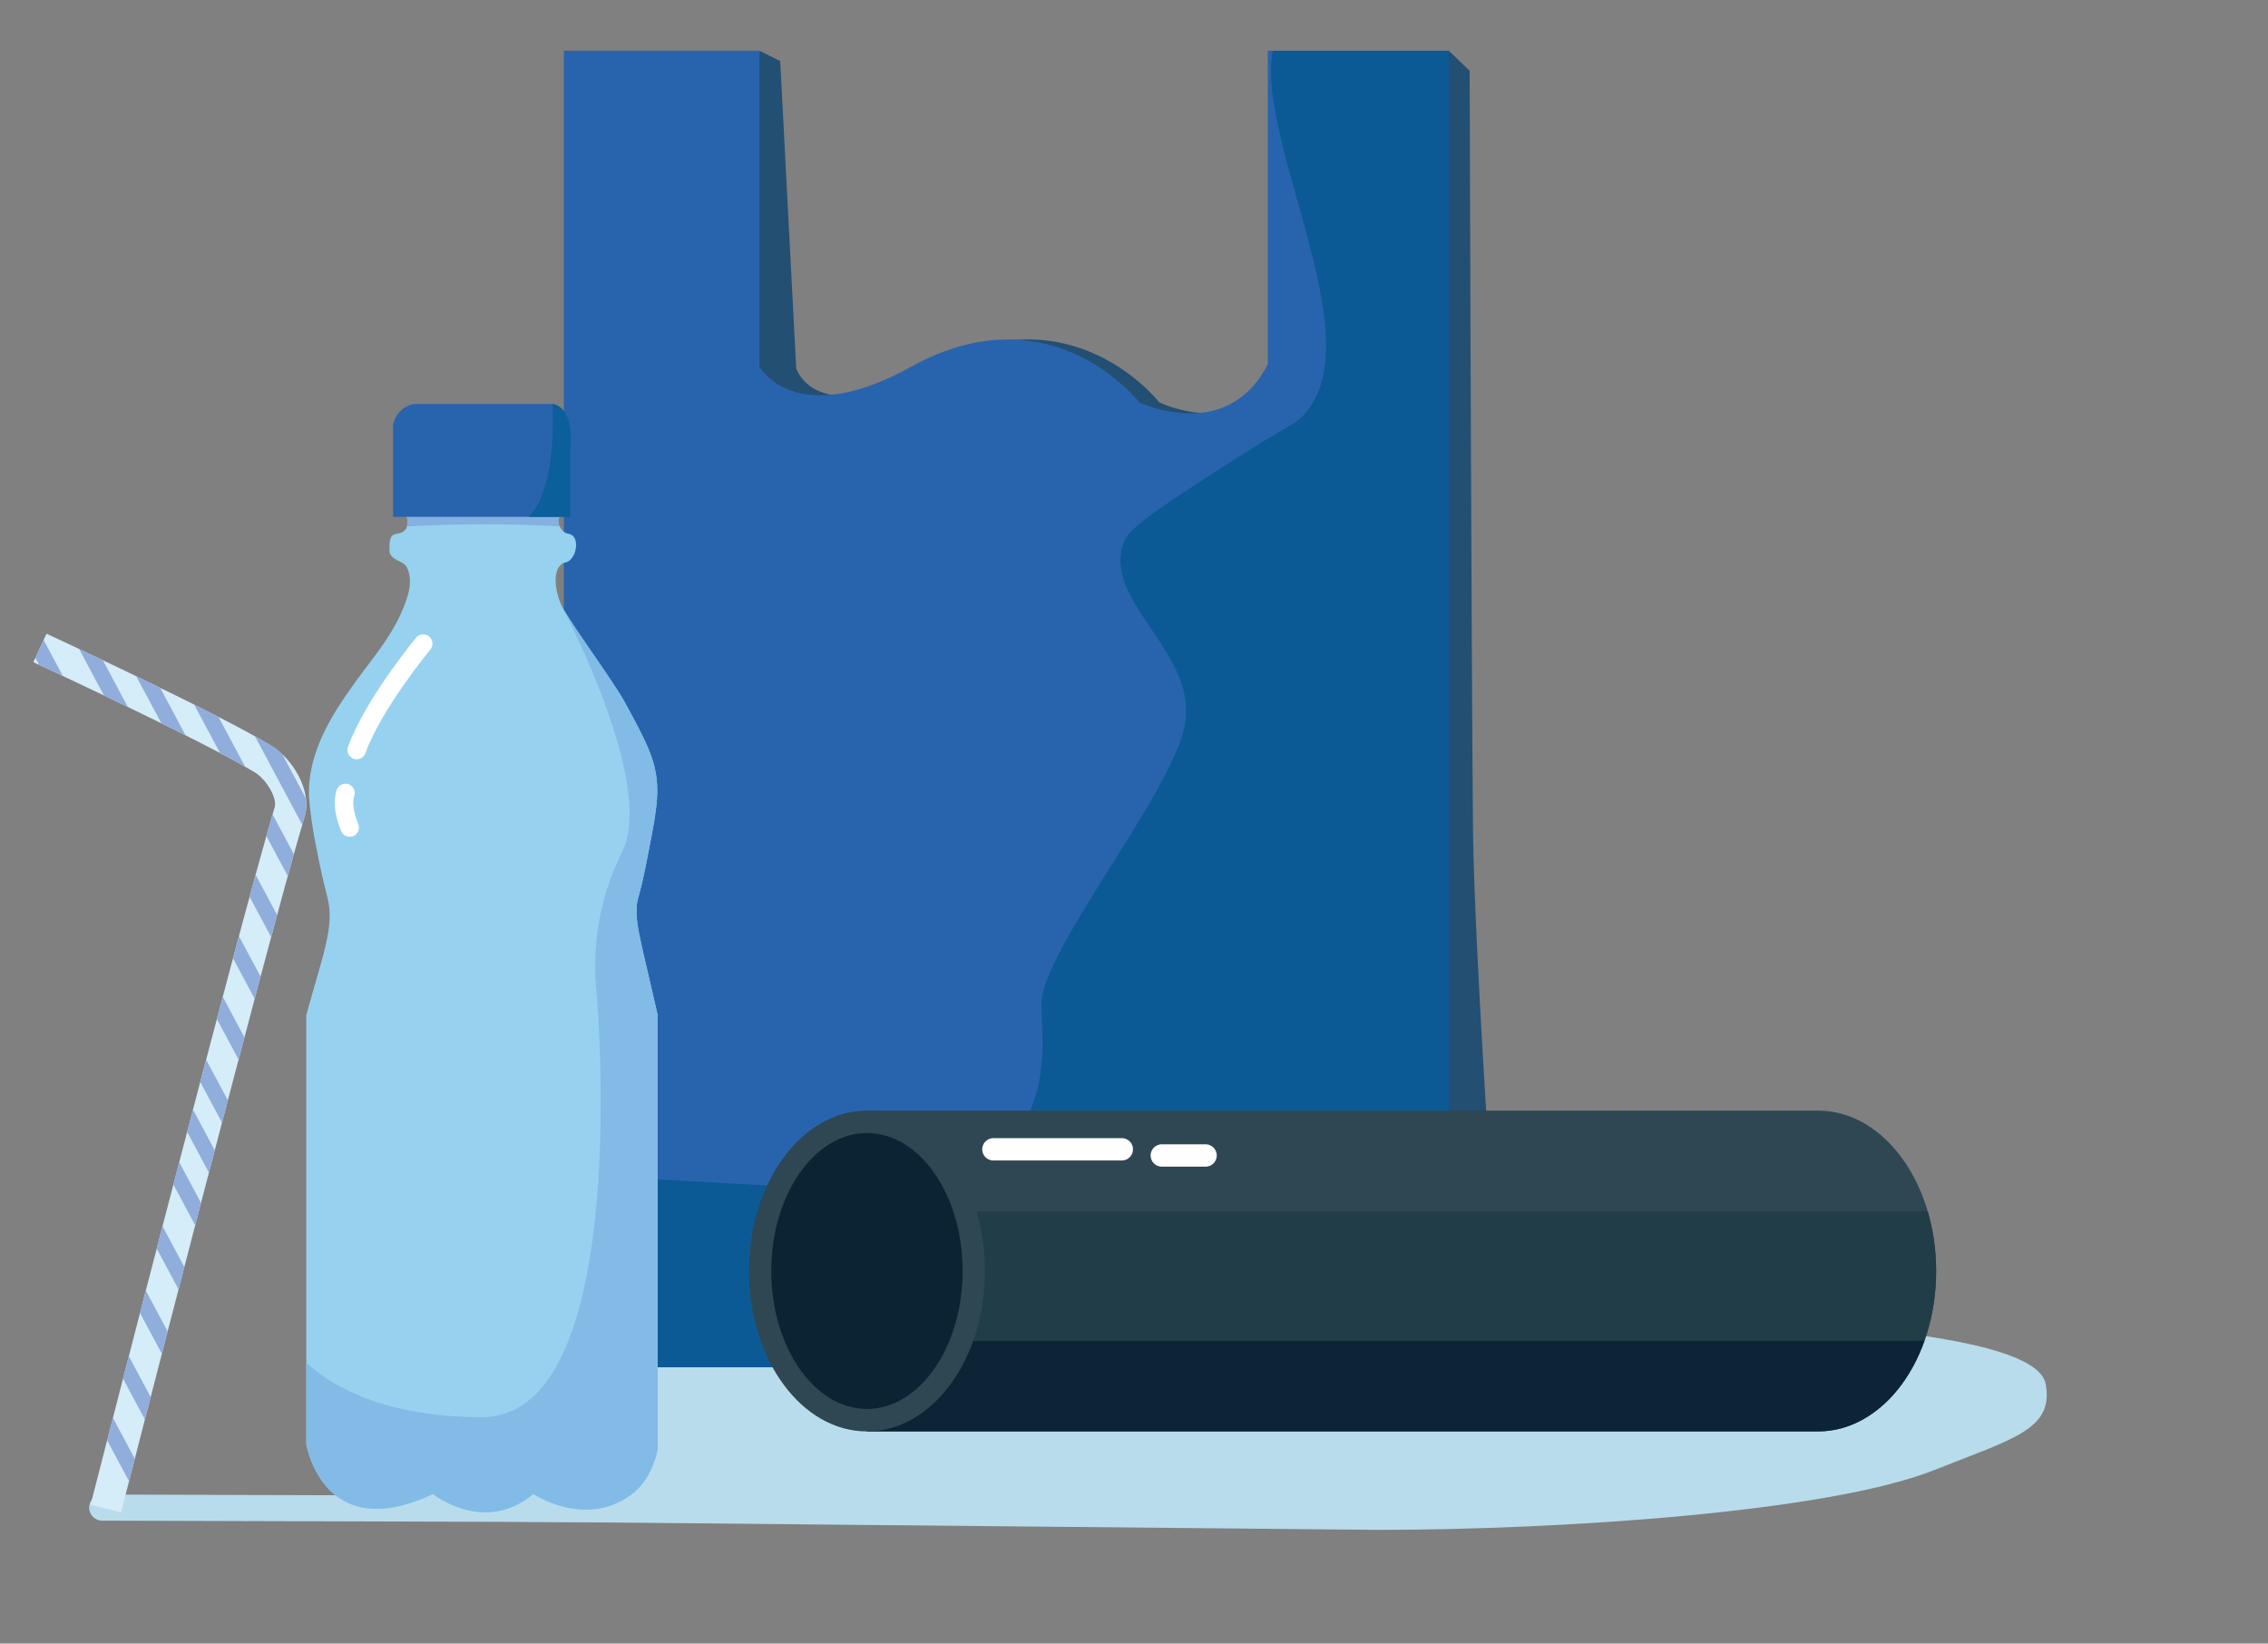<svg xmlns="http://www.w3.org/2000/svg" xmlns:xlink="http://www.w3.org/1999/xlink" viewBox="0 0 367.69 266.43"><rect x="0" y="0" width="367.69" height="266.43" fill="#808080" stroke="none"/><defs><style>.cls-1,.cls-14,.cls-16,.cls-2,.cls-23{fill:none;}.cls-2{stroke:#b8dceb;stroke-width:4.23px;}.cls-14,.cls-16,.cls-2{stroke-linecap:round;}.cls-14,.cls-16,.cls-2,.cls-23{stroke-miterlimit:10;}.cls-3{fill:#b8dceb;}.cls-4{fill:#234f73;}.cls-5{fill:#2864ae;}.cls-6{clip-path:url(#clip-path);}.cls-7{fill:#0c5a95;}.cls-8{fill:#96d2f0;}.cls-9{clip-path:url(#clip-path-2);}.cls-10{fill:#84b1e0;}.cls-11{fill:#83bbe7;}.cls-12{clip-path:url(#clip-path-4);}.cls-13{fill:#0b5f9b;}.cls-14,.cls-16{stroke:#fff;}.cls-14{stroke-width:3px;}.cls-15{fill:#2f4752;}.cls-16{stroke-width:3.62px;}.cls-17{clip-path:url(#clip-path-5);}.cls-18{fill:#213d47;}.cls-19{fill:#0c2435;}.cls-20{fill:#0b2333;}.cls-21{fill:#d5edf9;}.cls-22{clip-path:url(#clip-path-6);}.cls-23{stroke:#90addb;stroke-width:2.54px;}</style><clipPath id="clip-path" transform="translate(5.41 8.23)"><path class="cls-1" d="M86,0h31.71V51.21s5.76,10.46,24.62,0C165.09,38.61,179.29,57,179.29,57s14.21,6.82,20.83-6.19V0h29.35V213.4H86Z"/></clipPath><clipPath id="clip-path-2" transform="translate(5.41 8.23)"><path class="cls-1" d="M60.46,83.59c1,1.78.55,3.88,0,5.45-1.77,5.31-5.54,9.47-8.21,13.22-3.15,4.43-8,11.17-7.54,19A75,75,0,0,0,46,129.78c.81,4.26,1.49,6.58,1.79,8,.92,4.35-.86,8.84-3.29,17.65-.11.39-.2.71-.25.91v69.5s2.63,16.58,20.52,8.12c0,0,8.32,6.66,16.28,0,0,0,8.51,5.69,16,0,0,0,3.1-2,4.17-7.29V156.36l-.82-3.56c-2.22-9.58-2.64-11.1-2.6-13.52,0-2,.34-1.37,1.58-7.66s1.9-9.63,1.74-12.61c-.21-4.1-1.89-7.24-5.22-13.36-1.86-3.4-7.72-11.3-9.89-15a7,7,0,0,1-.36-.68c-1.06-2.24-1.53-5.6,0-6.75.49-.39.71-.14,1.25-.58,1.11-.91,1.45-3,.64-3.92-.53-.59-1.13-.24-1.77-.95s-.89-1.72-.42-2.22a1.34,1.34,0,0,1,1.09-.24h-26a2.52,2.52,0,0,1,0,2.13,2.43,2.43,0,0,1-.18.24c-.59.66-1.39.52-1.86.78s-.8.92-.62,3a2,2,0,0,0,.82.89C59.07,82.69,60.09,83,60.46,83.59Z"/></clipPath><clipPath id="clip-path-4" transform="translate(5.41 8.23)"><path class="cls-1" d="M61.65,57.26H84.17s3.57.26,2.87,7.08V75.55H58.32V60.66A4.25,4.25,0,0,1,61.65,57.26Z"/></clipPath><clipPath id="clip-path-5" transform="translate(5.41 8.23)"><path class="cls-1" d="M289.35,171.81H135.14v52H289.35c10.57,0,19.13-11.63,19.13-26S299.92,171.81,289.35,171.81Z"/></clipPath><clipPath id="clip-path-6" transform="translate(5.41 8.23)"><path class="cls-1" d="M9.28,235.68s23.36-91.19,29.84-113.06c.43-1.46-1.27-4.45-3.23-5.65C27.42,111.8,0,99.12,0,99.12L2.13,94.5s27.68,12.81,36.4,18.13c3.54,2.14,6.67,7.39,5.47,11.43-6.46,21.78-29.79,112.88-29.79,112.88Z"/></clipPath></defs><g id="Layer_2" data-name="Layer 2"><g id="Layer_7" data-name="Layer 7"><line class="cls-2" x1="16.57" y1="244.39" x2="96.71" y2="244.63"/><path class="cls-3" d="M55,238.21,218,239.77c29.26,0,73-2.83,90.24-9.72,12.69-5.06,19.36-6.54,18-13.92-2.7-14.89-123.15-10.32-123.15-10.32l-133.42,2.4Z" transform="translate(5.41 8.23)"/><path class="cls-4" d="M117.75,0l3.33,1.68,2.59,49.79s3.08,10.2,21.94-.26C168.33,38.61,182.53,57,182.53,57s14.2,6.82,20.83-6.19L229.47,0l3.38,3.24s.26,91.34.54,122.93c.2,21.76,4.86,87.23,4.86,87.23h-149Z" transform="translate(5.41 8.23)"/><path class="cls-5" d="M86,0h31.71V51.21s5.76,10.46,24.62,0C165.09,38.61,179.29,57,179.29,57s14.21,6.82,20.83-6.19V0h29.35V213.4H86Z" transform="translate(5.41 8.23)"/><g class="cls-6"><path class="cls-7" d="M113.52,229.14C88.07,215.3,66.61,193.39,70.32,186c3.17-6.35,2.2-4.21,59.76-1.52,37.67,1.76,33.42-21.92,33.35-29.92-.07-8.47,20.66-33.56,23.16-44.87,2.67-12.07-13.73-20.42-9.72-30.24.94-2.3,6.28-5.77,16.92-12.6,10.34-6.64,10.23-6,11.52-7.2,14.22-13-12.68-53.15-2.16-64.43,7.66-8.22,34.74-.68,52.91,13.32,53.68,41.36,73.37,173,1.44,223.17C210.73,264.31,147,247.34,113.52,229.14Z" transform="translate(5.41 8.23)"/></g><path class="cls-8" d="M60.46,83.59c1,1.78.55,3.88,0,5.45-1.77,5.31-5.54,9.47-8.21,13.22-3.15,4.43-8,11.17-7.54,19A75,75,0,0,0,46,129.78c.81,4.26,1.49,6.58,1.79,8,.92,4.35-.86,8.84-3.29,17.65-.11.39-.2.71-.25.91v69.5s2.63,16.58,20.52,8.12c0,0,8.32,6.66,16.28,0,0,0,8.51,5.69,16,0,0,0,3.1-2,4.17-7.29V156.36l-.82-3.56c-2.22-9.58-2.64-11.1-2.6-13.52,0-2,.34-1.37,1.58-7.66s1.9-9.63,1.74-12.61c-.21-4.1-1.89-7.24-5.22-13.36-1.86-3.4-7.72-11.3-9.89-15a7,7,0,0,1-.36-.68c-1.06-2.24-1.53-5.6,0-6.75.49-.39.71-.14,1.25-.58,1.11-.91,1.45-3,.64-3.92-.53-.59-1.13-.24-1.77-.95s-.89-1.72-.42-2.22a1.34,1.34,0,0,1,1.09-.24h-26a2.52,2.52,0,0,1,0,2.13,2.43,2.43,0,0,1-.18.24c-.59.66-1.39.52-1.86.78s-.8.92-.62,3a2,2,0,0,0,.82.89C59.07,82.69,60.09,83,60.46,83.59Z" transform="translate(5.41 8.23)"/><g class="cls-9"><path class="cls-10" d="M59.86,69,57.73,77.3s5.77-.53,15.48-.53,14.52.53,14.52.53L87,69.87Z" transform="translate(5.41 8.23)"/></g><g class="cls-9"><path class="cls-11" d="M41.24,209.17S48,221.49,72.73,221.49s18.56-69,18.56-69A41.27,41.27,0,0,1,95.38,130c5.72-11-9.75-40-9.75-40l46,39.51-4.6,117L54.52,258.2,28,228.58Z" transform="translate(5.41 8.23)"/></g><path class="cls-5" d="M61.65,57.26H84.17s3.57.26,2.87,7.08V75.55H58.32V60.66A4.25,4.25,0,0,1,61.65,57.26Z" transform="translate(5.41 8.23)"/><g class="cls-12"><path class="cls-13" d="M78.26,76.82s6.58-.89,5.91-19.56,7.89,3.67,7.89,3.67l-.62,18.8Z" transform="translate(5.41 8.23)"/></g><path class="cls-14" d="M50.6,120.31s-.85,1.91.68,5.61" transform="translate(5.41 8.23)"/><path class="cls-14" d="M63.2,96.11s-8.1,9.77-10.78,17.24" transform="translate(5.41 8.23)"/><path class="cls-15" d="M289.35,171.81H135.14v52H289.35c10.57,0,19.13-11.63,19.13-26S299.92,171.81,289.35,171.81Z" transform="translate(5.41 8.23)"/><line class="cls-16" x1="161.05" y1="186.31" x2="181.87" y2="186.31"/><g class="cls-17"><path class="cls-18" d="M352.38,178.07s1.71,10.09-47,10.09H144.46l-37.41,10.05,9.34,15L329,220.4l33.28-32.24Z" transform="translate(5.41 8.23)"/><path class="cls-19" d="M351.41,199.05s1.79,10.09-49.39,10.09H133.13L93.84,219.19l9.81,15,223.22,7.17,34.93-32.24Z" transform="translate(5.41 8.23)"/></g><path class="cls-20" d="M135.14,222c-9.55,0-17.32-10.85-17.32-24.18s7.77-24.18,17.32-24.18,17.32,10.85,17.32,24.18S144.69,222,135.14,222Z" transform="translate(5.41 8.23)"/><path class="cls-15" d="M135.14,175.44c8.55,0,15.51,10,15.51,22.36s-7,22.37-15.51,22.37-15.51-10-15.51-22.37,7-22.36,15.51-22.36m0-3.63c-10.57,0-19.13,11.64-19.13,26s8.56,26,19.13,26,19.13-11.63,19.13-26-8.56-26-19.13-26Z" transform="translate(5.41 8.23)"/><line class="cls-16" x1="188.35" y1="187.31" x2="195.45" y2="187.31"/><path class="cls-21" d="M9.28,235.68s23.36-91.19,29.84-113.06c.43-1.46-1.27-4.45-3.23-5.65C27.42,111.8,0,99.12,0,99.12L2.13,94.5s27.68,12.81,36.4,18.13c3.54,2.14,6.67,7.39,5.47,11.43-6.46,21.78-29.79,112.88-29.79,112.88Z" transform="translate(5.41 8.23)"/><g class="cls-22"><line class="cls-23" x1="25.87" y1="246.69" x2="11.91" y2="220.57"/><line class="cls-23" x1="30.4" y1="224.55" x2="16.44" y2="198.43"/><line class="cls-23" x1="27.48" y1="234.88" x2="13.52" y2="208.76"/><line class="cls-23" x1="32.99" y1="213.89" x2="19.03" y2="187.78"/><line class="cls-23" x1="35.59" y1="203.31" x2="21.63" y2="177.2"/><line class="cls-23" x1="37.33" y1="193.87" x2="23.37" y2="167.75"/><line class="cls-23" x1="41.83" y1="174.97" x2="27.87" y2="148.86"/><line class="cls-23" x1="44.43" y1="165.1" x2="30.47" y2="138.98"/><line class="cls-23" x1="40.44" y1="187.61" x2="26.48" y2="161.5"/><line class="cls-23" x1="48.36" y1="157.44" x2="34.4" y2="131.33"/><line class="cls-23" x1="53.87" y1="152.81" x2="39.91" y2="126.7"/><line class="cls-23" x1="53.13" y1="138.73" x2="39.17" y2="112.61"/><line class="cls-23" x1="39.22" y1="126.01" x2="25.26" y2="99.9"/><line class="cls-23" x1="31.17" y1="123.92" x2="17.21" y2="97.81"/><line class="cls-23" x1="22.99" y1="121.54" x2="9.04" y2="95.42"/><line class="cls-23" x1="15.08" y1="121.42" x2="1.12" y2="95.3"/></g></g></g></svg>